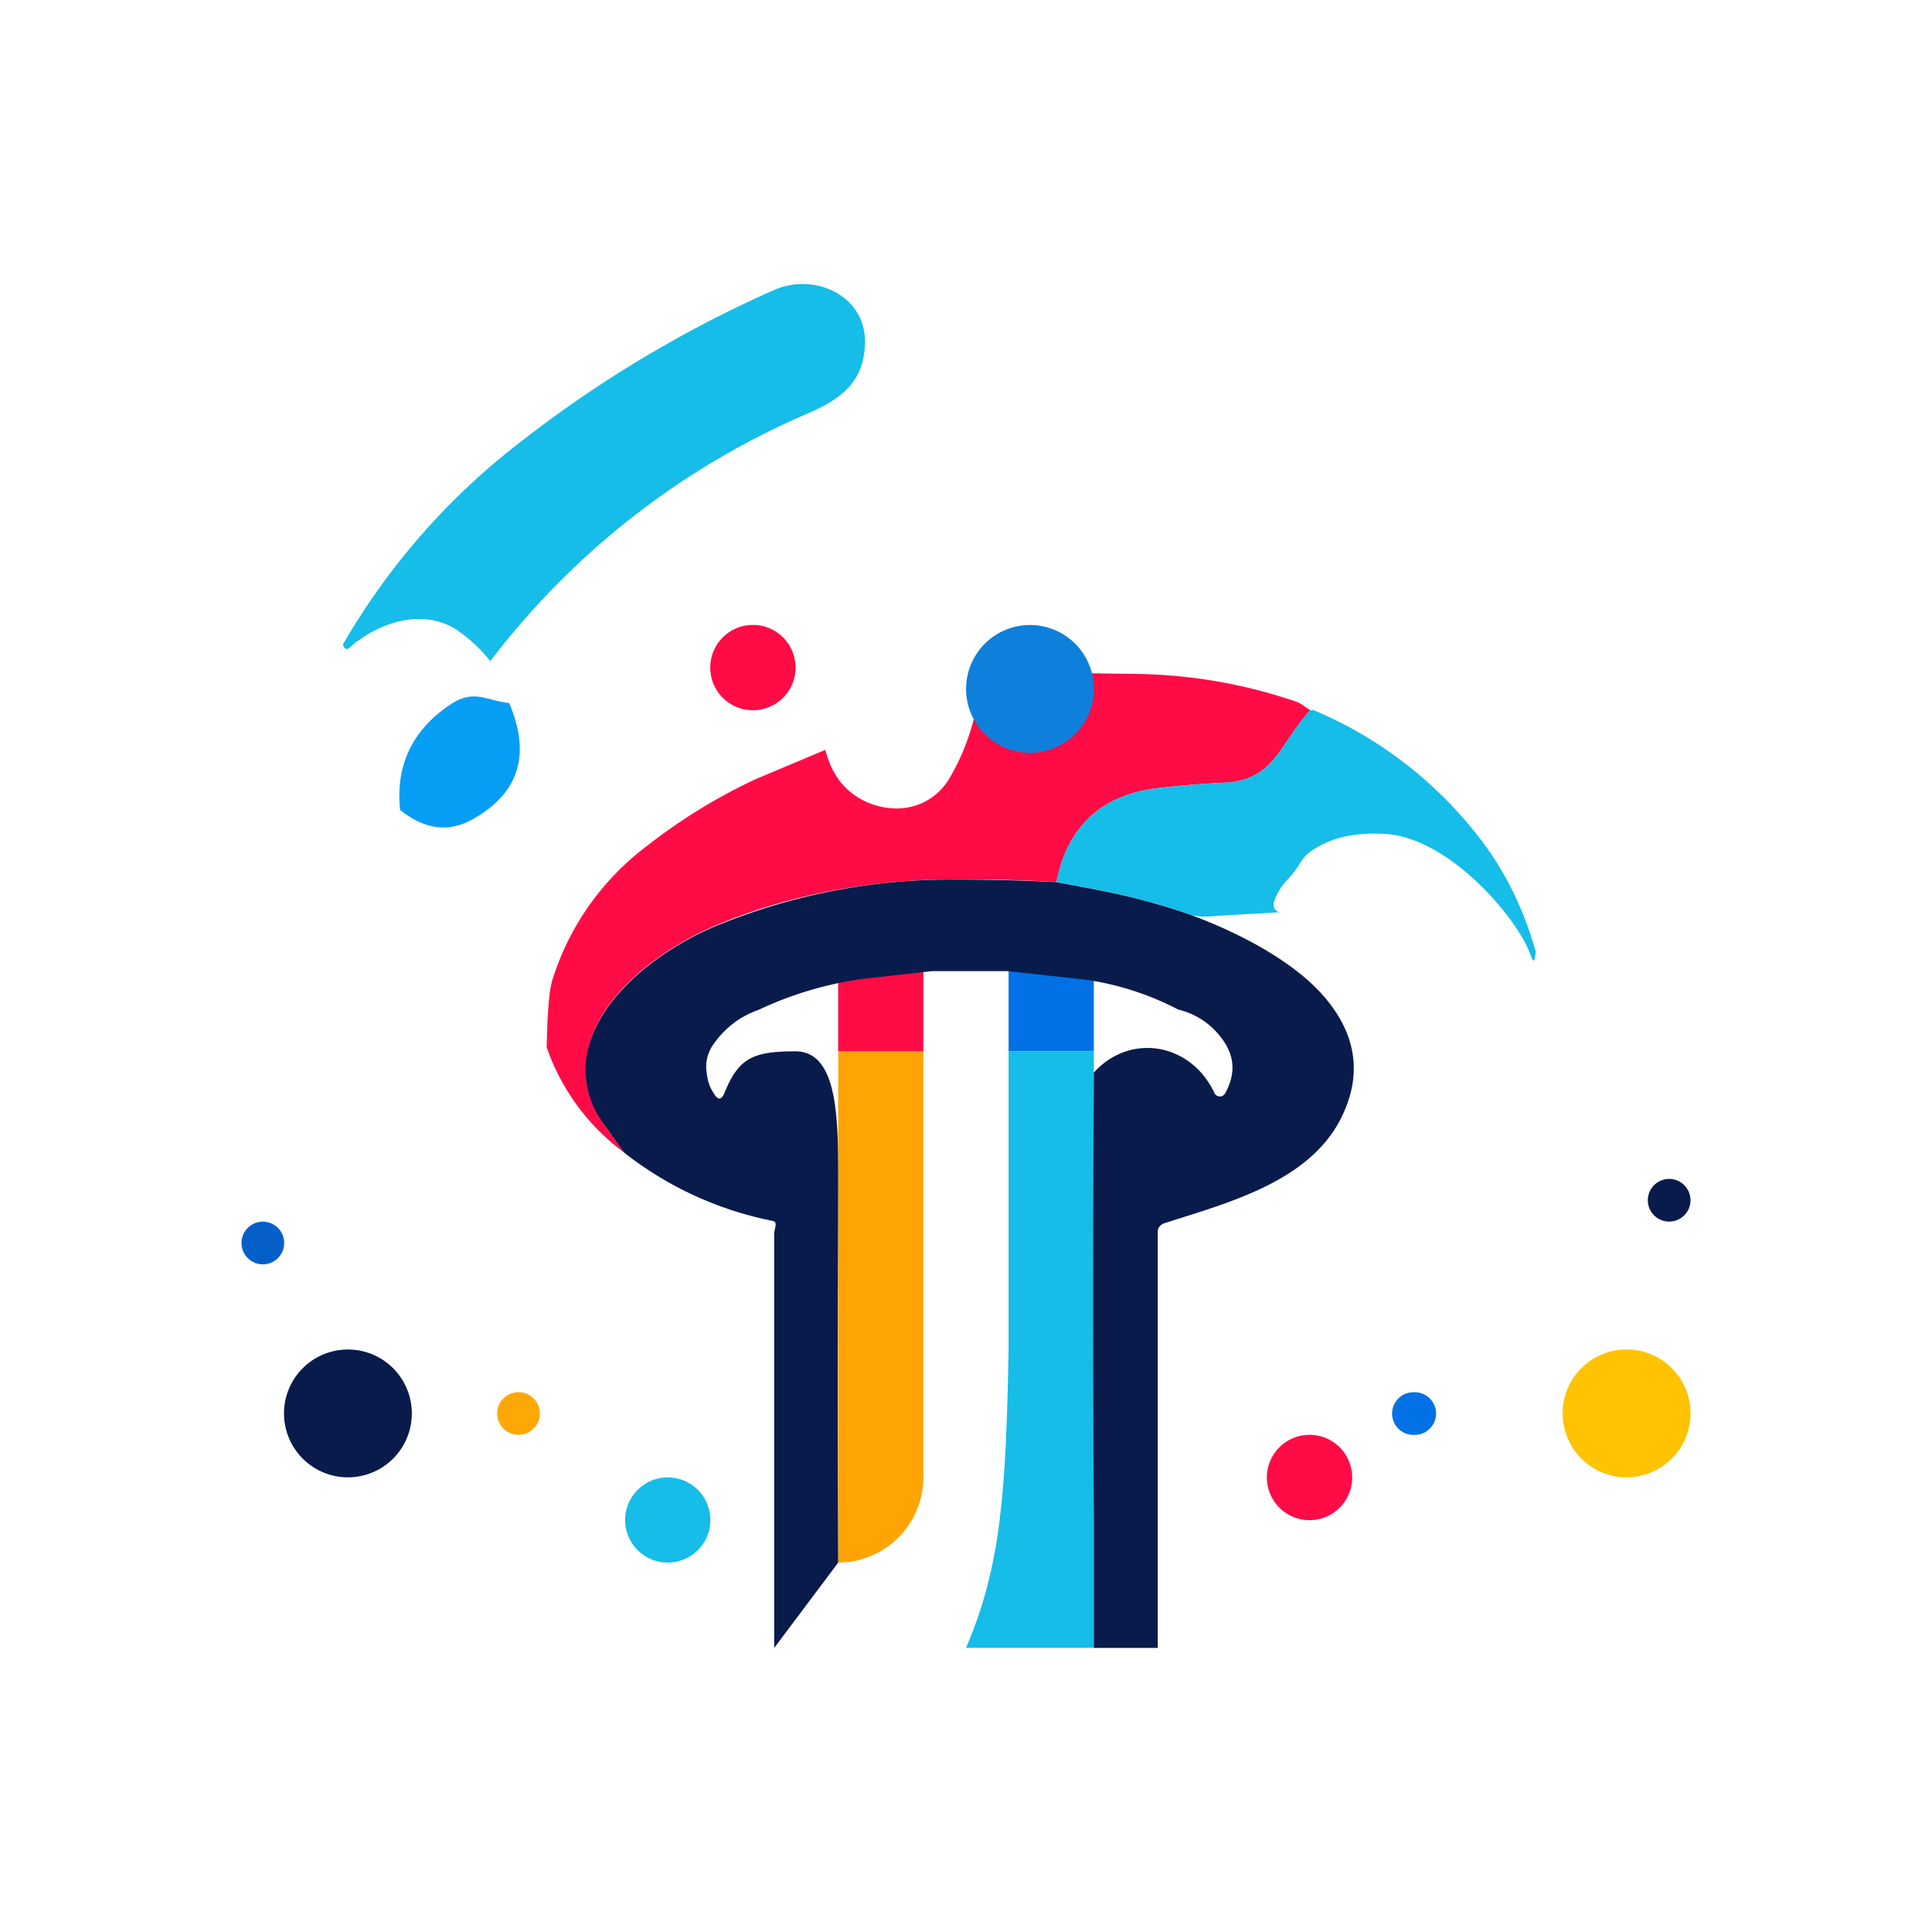 <svg xmlns="http://www.w3.org/2000/svg" width="3em" height="3em" viewBox="0 0 24 24"><g fill="none"><path fill="url(#)" d="m9.385 9.681l.868-.365q-.001-.691.482-1.366a6.9 6.9 0 0 1 3.753-2.722a1.6 1.6 0 0 0 .546-.254c.598-.503.127-1.43-.62-1.376q-.205.016-.498.153a18.4 18.4 0 0 0-5.638 4.193c-.425.471-.795.99-1.101 1.546a4.24 4.24 0 0 0-.387 3.521c.011-.44.032-.72.075-.847c.209-.662.62-1.24 1.175-1.657a7 7 0 0 1 1.345-.826"/><path fill="#15BDE8" d="M6.091 8.213a1.9 1.9 0 0 0-.445-.407c-.423-.25-.963-.064-1.302.238q-.054.049-.085-.037a8.6 8.6 0 0 1 1.99-2.345a15 15 0 0 1 3.368-2.06c.508-.222 1.149.074 1.128.672c-.016.477-.302.689-.726.869a9.8 9.8 0 0 0-3.928 3.07"/><path fill="url(#)" d="M15.52 7.543q1.293.063 2.467.889a3.97 3.97 0 0 1 1.641 2.594q.054.262.339.445c.339.212.805.053.963-.297a.95.95 0 0 0 .053-.53a5.4 5.4 0 0 0-1.816-3.234a5.6 5.6 0 0 0-2.446-1.371a6.7 6.7 0 0 0-1.921-.127c-.387.021-.726.164-.863.54c-.117.328-.053.609.18.847q.248.253.534.244q.495-.017.869 0m1.27-.731a.3.3 0 0 1-.598 0c0-.164.132-.302.302-.302a.3.3 0 0 1 .296.302"/><path fill="#FF0B46" d="M9.353 8.823a.53.53 0 1 0 0-1.06a.53.53 0 0 0 0 1.06m4.06-.461l.72.01q1.017.018 1.97.345c.058.02.122.074.175.106c-.387.418-.44.863-1.054.9q-.373.015-.804.063q-1.082.112-1.297 1.17a21 21 0 0 0-1.292-.032c-1.006 0-2.076.196-2.986.593c-.636.28-1.43.853-1.552 1.588c-.052.308.016.588.207.853l.254.36a2.74 2.74 0 0 1-.963-1.308c.01-.44.031-.72.074-.847c.209-.661.62-1.24 1.175-1.657a7 7 0 0 1 1.345-.826l.868-.365c.08.318.249.53.519.651c.37.159.778.074 1.006-.27a2.8 2.8 0 0 0 .317-.757q.968.359 1.324-.577z"/><path fill="#069EF5" d="M6.325 8.733q.406.951-.435 1.434c-.307.18-.608.143-.92-.105c-.059-.562.158-1.007.645-1.324c.286-.18.45-.027.71-.005"/><path fill="#15BDE8" d="m19.078 11.824l-.01.069c-.011.053-.022.053-.043 0a1.5 1.5 0 0 0-.132-.275c-.318-.52-1.038-1.24-1.716-1.26a1.8 1.8 0 0 0-.487.037a1.2 1.2 0 0 0-.349.143a.5.5 0 0 0-.185.174a1.2 1.2 0 0 1-.175.228a.7.7 0 0 0-.117.17c-.068.127-.053.2.032.222l-.81.047a.8.8 0 0 1-.28-.01c-.662-.233-1.102-.302-1.684-.413q.216-1.058 1.297-1.17q.43-.048.805-.064c.614-.037.667-.481 1.053-.9h.043c.854.36 1.593.946 2.139 1.694q.412.572.619 1.308"/><path fill="url(#)" d="m19.078 11.825l-.01.068c-.011.053-.022.053-.043 0a1.5 1.5 0 0 0-.132-.275c-.318-.519-1.038-1.239-1.716-1.26a1.8 1.8 0 0 0-.487.037a1.2 1.2 0 0 0-.35.143a.5.5 0 0 0-.184.175a1.2 1.2 0 0 1-.175.228a.7.7 0 0 0-.117.169c-.069.127-.053.201.032.222q1.564.19 1.938 1.604l.021.16c.021.137.037.264.01.417a2.6 2.6 0 0 1-1.672 2.012c-.075.032-.149.053-.228.08c-.217.074-.434.143-.604.296c-.423.387-.042 1.112.52 1a4.12 4.12 0 0 0 2.932-2.133a3.64 3.64 0 0 0 .265-2.943"/><path fill="url(#)" d="m6.09 8.215l.234.519a1.3 1.3 0 0 1-.212-.043c-.159-.042-.296-.079-.498.053a1.31 1.31 0 0 0-.645 1.324q-.057-.01-.064.053c-.053.476-.053.969.01 1.482c.435 2.028 1.695 3.473 3.606 4.172c.318.117.476.424.36.741c-.143.382-.524.466-.884.355c-2.372-.715-4.468-3.123-4.468-5.665c-.022-.614-.016-1.133.09-1.694a4 4 0 0 1 .211-.635l.424-.868c.026.052.053.068.09.037c.339-.302.884-.487 1.302-.239c.138.085.286.217.445.408"/><path fill="#055FC9" d="M3.265 15.706a.265.265 0 1 0 0-.53a.265.265 0 0 0 0 .53"/><path fill="#091B4B" d="M20.735 15.175a.265.265 0 1 0 0-.53a.265.265 0 0 0 0 .53M4.322 18.352a.794.794 0 1 0 0-1.588a.794.794 0 0 0 0 1.588"/><path fill="#FFC302" d="M20.206 18.352a.794.794 0 1 0 0-1.589a.794.794 0 0 0 0 1.589"/><path fill="#0171E5" d="M17.558 17.824a.265.265 0 1 0 0-.529a.265.265 0 0 0 0 .53"/><path fill="#FEA805" d="M6.441 17.824a.265.265 0 1 0 0-.53a.265.265 0 0 0 0 .53"/><path fill="#FF0B46" d="M16.235 18.883a.53.53 0 1 0 0-1.058a.53.53 0 0 0 0 1.058"/><path fill="#15BDE8" d="M8.295 19.411a.529.529 0 1 0 0-1.058a.529.529 0 0 0 0 1.058"/><path fill="#FFA404" d="M10.412 19.412v-6.353h1.058v5.294a1.06 1.06 0 0 1-1.058 1.058"/><path fill="#FF0B46" d="M10.412 13.059V12h1.058v1.059z"/><path fill="#0171E5" d="M12.529 13.059V12h1.059v1.059z"/><path fill="#15BDE8" d="M13.589 20.47H12c.434-1.01.497-1.927.529-3.705v-3.706h1.059z"/><path fill="#091B4B" d="M13.122 10.958c.582.11 1.022.18 1.683.412c.27.101 1.144.445 1.631.996c.381.434.477.9.286 1.382c-.344.9-1.408 1.175-2.25 1.445c-.042.01-.09.053-.09.1v5.178h-.794v-1.588a484 484 0 0 1 0-5.559c.45-.498 1.207-.37 1.498.254q.006.015.019.025a.074.074 0 0 0 .087.007a.1.1 0 0 0 .026-.026c.138-.25.122-.477-.053-.7a.94.94 0 0 0-.529-.343a3.6 3.6 0 0 0-1.149-.371l-.963-.106h-.948l-.89.1a4.5 4.5 0 0 0-1.265.382q-.341.12-.556.423a.48.48 0 0 0-.084.371q.014.136.084.238q.08.142.138-.01c.175-.424.35-.508.879-.508c.53 0 .53.846.53 1.588c0 .794-.011 2.234 0 4.764l-.795 1.06v-5.136c0-.08.053-.154-.021-.17a4.36 4.36 0 0 1-1.842-.847l-.255-.36a1.1 1.1 0 0 1-.211-.847c.132-.74.926-1.312 1.556-1.588a7.65 7.65 0 0 1 2.986-.598c.434 0 .868.01 1.292.032"/><path fill="#0E80DB" d="M12.795 9.352a.794.794 0 1 0 0-1.588a.794.794 0 0 0 0 1.588"/><defs><linearGradient id="" x1="19.741" x2="5.312" y1="4.486" y2="20.484" gradientUnits="userSpaceOnUse"><stop stop-color="#FFCA02"/><stop offset="1" stop-color="#FF9404"/></linearGradient><linearGradient id="" x1="5.057" x2="20.13" y1="5.376" y2="14.651" gradientUnits="userSpaceOnUse"><stop stop-color="#FF0D47"/><stop offset="1" stop-color="#FE9A04"/></linearGradient><linearGradient id="" x1="12.014" x2="12.014" y1="3.52" y2="20.468" gradientUnits="userSpaceOnUse"><stop stop-color="#0E8EEF"/><stop offset="1" stop-color="#061B4A"/></linearGradient><linearGradient id="" x1="11.943" x2="11.943" y1="3.529" y2="20.476" gradientUnits="userSpaceOnUse"><stop stop-color="#0175EA"/><stop offset="1" stop-color="#091D50"/></linearGradient></defs></g></svg>